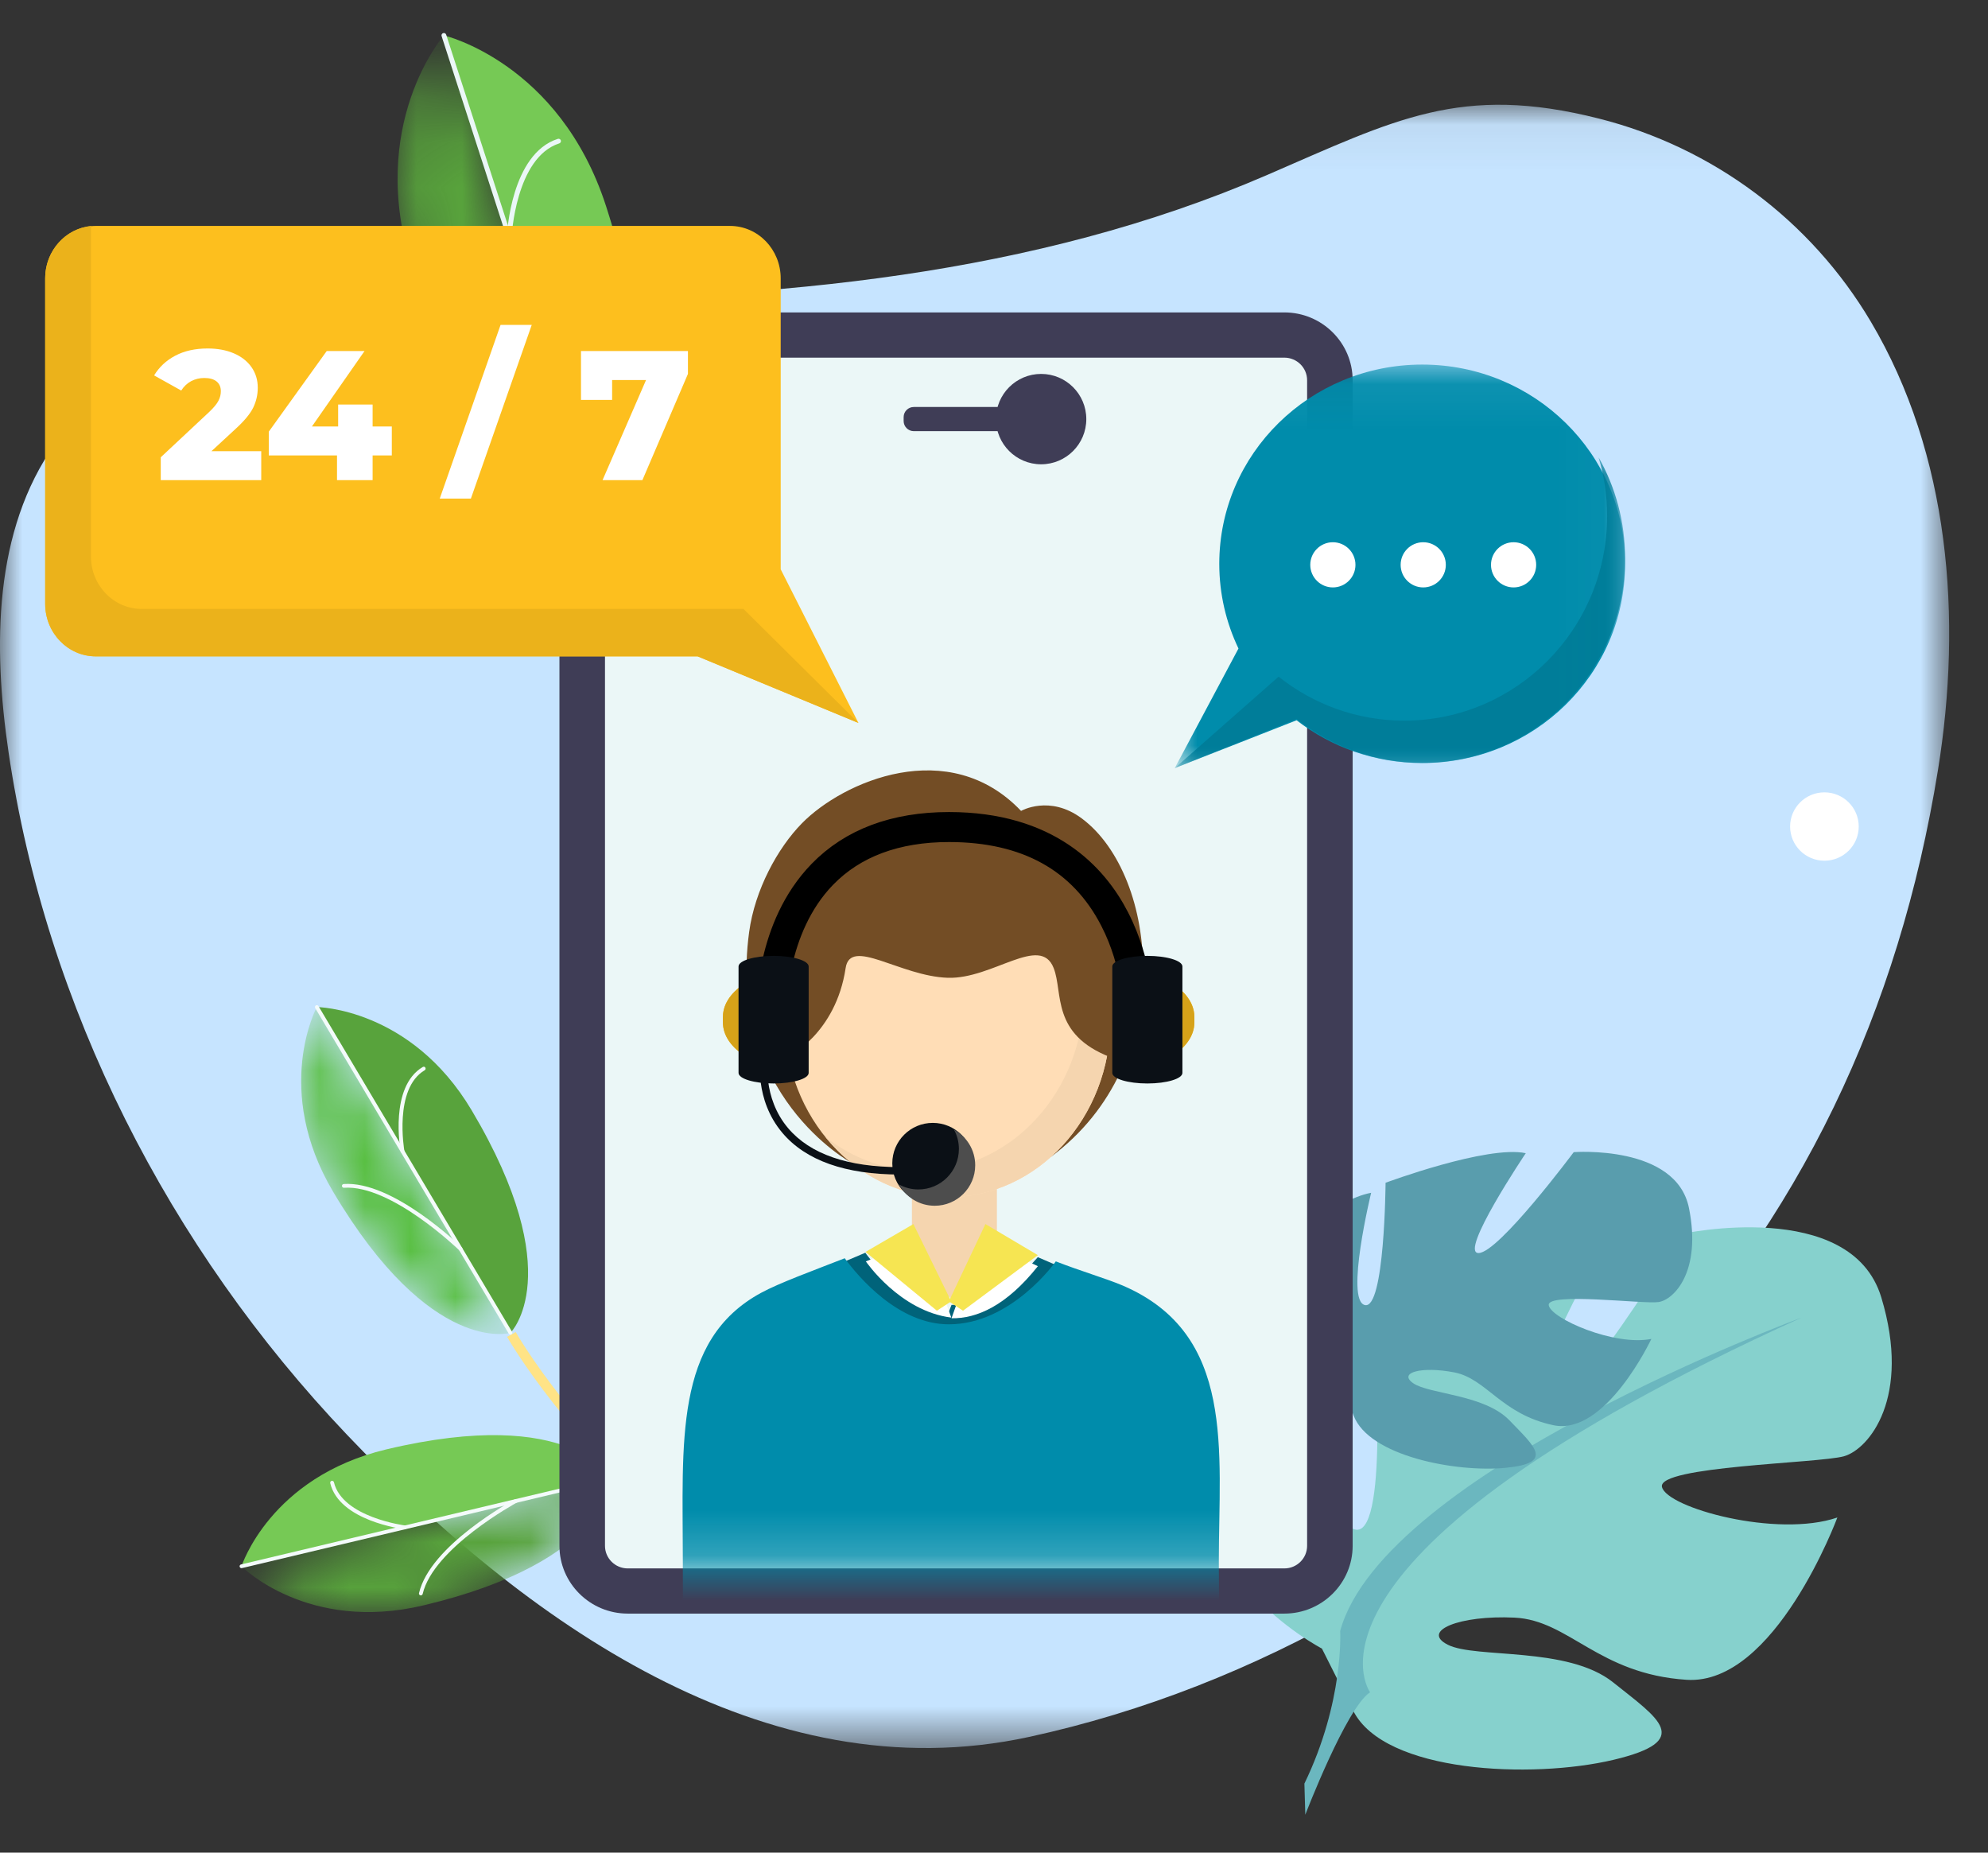 <?xml version="1.0" encoding="UTF-8"?>
<svg width="44px" height="41px" viewBox="0 0 44 41" version="1.1" xmlns="http://www.w3.org/2000/svg" xmlns:xlink="http://www.w3.org/1999/xlink">
    <rect x="0" y="0" width="44" height="41" fill="#333333" stroke="none"/>
    <title>Group 14</title>
    <defs>
        <polygon id="path-1" points="0 0.054 43.141 0.054 43.141 36.421 0 36.421"></polygon>
        <path d="M4.984,0.114 C4.933,0.315 4.905,0.527 4.905,0.743 C4.905,0.844 4.911,0.943 4.924,1.041 C4.992,1.621 5.259,2.14 5.655,2.531 C5.878,2.748 6.139,2.926 6.43,3.051 L5.655,3.497 L2.857,5.107 L1.708,5.768 L0.07,2.941 L1.278,2.245 L4.148,0.595" id="path-3"></path>
        <linearGradient x1="225.396%" y1="85.436%" x2="-3.833%" y2="38.723%" id="linearGradient-5">
            <stop stop-color="#90EBFF" offset="0%"></stop>
            <stop stop-color="#9CD1BA" offset="100%"></stop>
        </linearGradient>
        <path d="M0.017,0.123 C0.24,0.34 0.502,0.518 0.793,0.643 C1.099,0.773 1.434,0.845 1.786,0.845 C2.018,0.845 2.242,0.814 2.454,0.755 C2.762,0.67 3.046,0.531 3.292,0.345 L3.292,5.781 L0.017,5.781" id="path-6"></path>
        <linearGradient x1="119.132%" y1="79.34%" x2="-30.032%" y2="20.271%" id="linearGradient-8">
            <stop stop-color="#90EBFF" offset="0%"></stop>
            <stop stop-color="#9CD1BA" offset="100%"></stop>
        </linearGradient>
        <path d="M0.8,4.184 C2.962,7.821 4.72,7.3 4.72,7.3 L4.72,7.3 L0.435,0.09 C0.435,0.09 -0.549,1.914 0.8,4.184" id="path-9"></path>
        <path d="M0.11,2.031 C0.11,2.031 1.567,3.508 4.142,2.895 L4.142,2.895 C8.268,1.913 8.288,0.085 8.288,0.085 L8.288,0.085 L0.11,2.031 Z" id="path-11"></path>
        <path d="M0.083,4.594 C-0.016,9.854 2.188,10.447 2.188,10.447 L2.188,10.447 L2.384,0.021 C2.384,0.021 0.144,1.31 0.083,4.594" id="path-13"></path>
        <linearGradient x1="52.235%" y1="50%" x2="47.541%" y2="49.604%" id="linearGradient-15">
            <stop stop-color="#79BFD3" offset="0%"></stop>
            <stop stop-color="#B3D8E2" offset="100%"></stop>
        </linearGradient>
        <path d="M0.401,5.28 C2.049,10.372 4.365,10.218 4.365,10.218 L4.365,10.218 L1.1,0.125 C1.1,0.125 -0.627,2.102 0.401,5.28" id="path-16"></path>
        <path d="M2.619,0.034 C1.233,0.034 0.099,1.164 0.099,2.546 L0.099,2.546 L0.099,28.447 C0.099,29.829 1.233,30.959 2.619,30.959 L2.619,30.959 L17.151,30.959 C18.537,30.959 19.671,29.829 19.671,28.447 L19.671,28.447 L19.671,2.546 C19.671,1.164 18.537,0.034 17.151,0.034 L17.151,0.034 L2.619,0.034 Z" id="path-18"></path>
        <path d="M0.504,26.795 C0.226,26.795 -3.96127575e-13,26.571 -3.96127575e-13,26.295 L-3.96127575e-13,0.5 C-3.96127575e-13,0.224 0.226,-1.95399252e-14 0.504,-1.95399252e-14 L15.036,-1.95399252e-14 C15.314,-1.95399252e-14 15.54,0.224 15.54,0.5 L15.54,26.295 C15.54,26.571 15.314,26.795 15.036,26.795 L0.504,26.795 Z" id="path-20"></path>
        <polygon id="path-22" points="0 0.068 9.968 0.068 9.968 9 0 9"></polygon>
        <polygon id="path-24" points="0 0.12 9.968 0.12 9.968 7 0 7"></polygon>
    </defs>
    <g id="final-with-copy-changed" stroke="none" stroke-width="1" fill="none" fill-rule="evenodd">
        <g id="4.6-my-shop-customer-support" transform="translate(-300, -81)">
            <g id="Group-14" transform="translate(300, 81)">
                <g id="Group-206">
                    <g id="Group-17" transform="translate(0, 2.053)">
                        <g id="Group-3" transform="translate(0, 0.211)">
                            <mask id="mask-2" fill="white">
                                <use xlink:href="#path-1"></use>
                            </mask>
                            <g id="Clip-2"></g>
                            <path d="M22.778,36.175 C27.837,35.076 32.549,32.299 36.13,28.595 C39.861,24.737 42.03,20.099 42.891,14.788 C43.438,11.415 43.15,7.794 41.405,4.852 C40.078,2.614 37.911,0.998 35.389,0.36 C32.327,-0.414 30.88,0.383 28.032,1.614 C22.882,3.84 17.154,4.348 11.541,4.372 C9.665,4.379 7.769,4.338 5.936,4.736 C4.103,5.135 2.303,6.03 1.22,7.556 C-0.145,9.48 -0.155,12.042 0.188,14.374 C1.02,20.032 3.743,25.353 7.682,29.49 C11.571,33.575 16.922,37.447 22.778,36.175" id="Fill-1" fill="#C6E4FF" mask="url(#mask-2)"></path>
                        </g>
                        <g id="Group-12" transform="translate(19.463, 7.301)">
                            <g id="Group-8">
                                <mask id="mask-4" fill="white">
                                    <use xlink:href="#path-3"></use>
                                </mask>
                                <g id="Clip-7"></g>
                                <path d="M6.43,3.051 L5.655,3.497 L2.857,5.107 L1.708,5.768 L0.07,2.941 L1.278,2.245 L4.148,0.595 L4.984,0.114 C4.933,0.315 4.905,0.527 4.905,0.743 C4.905,0.844 4.911,0.943 4.924,1.041 C4.992,1.621 5.259,2.14 5.655,2.531 C5.878,2.748 6.139,2.926 6.43,3.051" id="Fill-6" fill="url(#linearGradient-5)" mask="url(#mask-4)"></path>
                            </g>
                            <g id="Group-11" transform="translate(5.638, 2.408)">
                                <mask id="mask-7" fill="white">
                                    <use xlink:href="#path-6"></use>
                                </mask>
                                <g id="Clip-10"></g>
                                <path d="M3.292,0.345 L3.292,5.781 L0.017,5.781 L0.017,0.123 C0.24,0.34 0.502,0.518 0.793,0.643 C1.099,0.773 1.434,0.845 1.786,0.845 C2.018,0.845 2.242,0.814 2.454,0.755 C2.762,0.67 3.046,0.531 3.292,0.345" id="Fill-9" fill="url(#linearGradient-8)" mask="url(#mask-7)"></path>
                            </g>
                        </g>
                        <path d="M15.284,32.04 C15.29,31.953 15.299,31.868 15.307,31.782 C12.72,29.714 11.435,27.464 11.414,27.426 L11.223,27.532 C11.245,27.571 12.585,29.918 15.284,32.04" id="Fill-13" fill="#FFE386"></path>
                        <path d="M7.012,20.234 C7.012,20.234 9.09,20.25 10.44,22.52 C12.602,26.157 11.298,27.443 11.298,27.443 L7.012,20.234 Z" id="Fill-15" fill="#58A33C"></path>
                    </g>
                    <g id="Group-20" transform="translate(6.577, 22.197)">
                        <mask id="mask-10" fill="white">
                            <use xlink:href="#path-9"></use>
                        </mask>
                        <g id="Clip-19"></g>
                        <path d="M0.8,4.184 C2.962,7.821 4.72,7.3 4.72,7.3 L4.72,7.3 L0.435,0.09 C0.435,0.09 -0.549,1.914 0.8,4.184" id="Fill-18" fill="#59BF42" mask="url(#mask-10)"></path>
                    </g>
                    <g id="Group-29" transform="translate(5.235, 22.197)">
                        <path d="M6.084,7.335 C6.104,7.324 6.111,7.298 6.099,7.278 L1.814,0.069 C1.802,0.049 1.776,0.043 1.756,0.054 C1.736,0.066 1.73,0.092 1.741,0.112 L6.027,7.321 C6.038,7.341 6.064,7.347 6.084,7.335" id="Fill-21" fill="#F4FBFB"></path>
                        <path d="M4.981,5.479 C4.983,5.477 4.986,5.475 4.989,5.472 C5.005,5.456 5.005,5.429 4.989,5.413 C4.926,5.353 3.454,3.93 2.372,4.006 C2.349,4.008 2.331,4.027 2.333,4.05 C2.335,4.074 2.355,4.091 2.378,4.089 C3.423,4.016 4.915,5.458 4.93,5.473 C4.944,5.486 4.965,5.488 4.981,5.479" id="Fill-23" fill="#F4FBFB"></path>
                        <path d="M3.695,3.317 C3.71,3.308 3.718,3.291 3.715,3.273 C3.713,3.259 3.474,1.895 4.165,1.488 C4.185,1.476 4.191,1.45 4.179,1.43 C4.168,1.41 4.142,1.404 4.122,1.416 C3.382,1.853 3.622,3.23 3.633,3.288 C3.637,3.311 3.659,3.326 3.681,3.322 C3.686,3.321 3.691,3.319 3.695,3.317" id="Fill-25" fill="#F4FBFB"></path>
                        <path d="M0.11,12.466 C0.11,12.466 0.74,10.492 3.315,9.879 C7.441,8.897 8.287,10.519 8.287,10.519 L0.11,12.466 Z" id="Fill-27" fill="#76C955"></path>
                    </g>
                    <g id="Group-32" transform="translate(5.235, 32.632)">
                        <mask id="mask-12" fill="white">
                            <use xlink:href="#path-11"></use>
                        </mask>
                        <g id="Clip-31"></g>
                        <path d="M0.11,2.031 C0.11,2.031 1.567,3.508 4.142,2.895 L4.142,2.895 C8.268,1.913 8.288,0.085 8.288,0.085 L8.288,0.085 L0.11,2.031 Z" id="Fill-30" fill="#58A33C" mask="url(#mask-12)"></path>
                    </g>
                    <g id="Group-43" transform="translate(5.235, 8.15)">
                        <path d="M8.328,24.557 C8.323,24.534 8.3,24.52 8.278,24.526 L0.1,26.472 C0.078,26.477 0.064,26.5 0.069,26.522 C0.075,26.545 0.097,26.559 0.12,26.553 L8.297,24.607 C8.32,24.602 8.334,24.579 8.328,24.557" id="Fill-33" fill="#F4FBFB"></path>
                        <path d="M6.222,25.058 C6.222,25.054 6.22,25.051 6.218,25.048 C6.207,25.027 6.182,25.02 6.162,25.031 C6.085,25.072 4.286,26.052 4.039,27.106 C4.033,27.128 4.047,27.15 4.07,27.156 C4.093,27.161 4.115,27.147 4.12,27.124 C4.359,26.108 6.183,25.114 6.202,25.104 C6.219,25.095 6.227,25.076 6.222,25.058" id="Fill-35" fill="#F4FBFB"></path>
                        <path d="M3.77,25.642 C3.766,25.625 3.752,25.612 3.734,25.61 C3.72,25.608 2.342,25.431 2.156,24.653 C2.15,24.631 2.128,24.617 2.105,24.622 C2.083,24.628 2.069,24.65 2.074,24.673 C2.274,25.507 3.665,25.686 3.724,25.693 C3.747,25.696 3.768,25.679 3.77,25.656 C3.771,25.651 3.771,25.646 3.77,25.642" id="Fill-37" fill="#F4FBFB"></path>
                        <path d="M17.611,14.144 C10.166,10.343 7.838,2.68 7.814,2.599 C7.797,2.541 7.736,2.508 7.678,2.525 C7.62,2.542 7.587,2.603 7.604,2.66 C7.628,2.742 9.975,10.474 17.484,14.324 C17.526,14.263 17.568,14.203 17.611,14.144" id="Fill-39" fill="#B3D8E3"></path>
                        <path d="M12.988,0.021 C12.988,0.021 15.177,1.393 15.116,4.676 C15.017,9.936 12.792,10.447 12.792,10.447 L12.988,0.021 Z" id="Fill-41" fill="#B3D8E3"></path>
                    </g>
                    <g id="Group-46" transform="translate(15.839, 8.15)">
                        <mask id="mask-14" fill="white">
                            <use xlink:href="#path-13"></use>
                        </mask>
                        <g id="Clip-45"></g>
                        <path d="M0.083,4.594 C-0.016,9.854 2.188,10.447 2.188,10.447 L2.188,10.447 L2.384,0.021 C2.384,0.021 0.144,1.31 0.083,4.594" id="Fill-44" fill="url(#linearGradient-15)" mask="url(#mask-14)"></path>
                    </g>
                    <g id="Group-63" transform="translate(9.161, 0.658)">
                        <path d="M8.865,17.991 C8.894,17.991 8.918,17.968 8.918,17.94 L9.114,7.514 C9.114,7.485 9.091,7.461 9.062,7.461 C9.033,7.46 9.01,7.483 9.009,7.512 L8.814,17.938 C8.814,17.966 8.836,17.99 8.865,17.991" id="Fill-47" fill="#F4FBFB"></path>
                        <path d="M8.916,15.306 C8.92,15.306 8.925,15.305 8.929,15.304 C8.957,15.298 8.974,15.269 8.967,15.241 C8.941,15.137 8.317,12.671 7.121,12.046 C7.095,12.032 7.064,12.042 7.05,12.067 C7.037,12.093 7.047,12.124 7.072,12.138 C8.227,12.741 8.86,15.241 8.866,15.266 C8.872,15.29 8.893,15.305 8.916,15.306" id="Fill-49" fill="#F4FBFB"></path>
                        <path d="M8.974,12.179 C8.995,12.179 9.015,12.166 9.024,12.146 C9.03,12.129 9.673,10.53 10.672,10.548 C10.701,10.549 10.724,10.526 10.725,10.497 C10.725,10.469 10.703,10.445 10.674,10.444 C9.603,10.424 8.954,12.039 8.927,12.108 C8.916,12.134 8.929,12.165 8.956,12.175 C8.962,12.177 8.968,12.178 8.974,12.179" id="Fill-51" fill="#F4FBFB"></path>
                        <path d="M0.663,0.125 C0.663,0.125 3.224,0.724 4.252,3.902 C5.9,8.994 3.929,10.218 3.929,10.218 L0.663,0.125 Z" id="Fill-61" fill="#76C955"></path>
                    </g>
                    <g id="Group-66" transform="translate(8.725, 0.658)">
                        <mask id="mask-17" fill="white">
                            <use xlink:href="#path-16"></use>
                        </mask>
                        <g id="Clip-65"></g>
                        <path d="M0.401,5.28 C2.049,10.372 4.365,10.218 4.365,10.218 L4.365,10.218 L1.1,0.125 C1.1,0.125 -0.627,2.102 0.401,5.28" id="Fill-64" fill="#58A33C" mask="url(#mask-17)"></path>
                    </g>
                    <g id="Group-77" transform="translate(9.396, 0.658)" fill="#EBF7F7">
                        <path d="M3.71,10.268 C3.738,10.259 3.754,10.229 3.745,10.202 L0.479,0.109 C0.47,0.081 0.44,0.066 0.412,0.075 C0.384,0.084 0.369,0.114 0.378,0.141 L3.644,10.234 C3.653,10.262 3.683,10.277 3.71,10.268" id="Fill-67"></path>
                        <path d="M2.87,7.669 C2.874,7.668 2.878,7.666 2.882,7.663 C2.907,7.647 2.914,7.615 2.898,7.59 C2.838,7.498 1.421,5.331 0.063,5.124 C0.034,5.119 0.007,5.139 0.003,5.168 C-0.002,5.197 0.018,5.224 0.047,5.228 C1.358,5.429 2.794,7.625 2.809,7.647 C2.822,7.668 2.847,7.676 2.87,7.669" id="Fill-69"></path>
                        <path d="M1.89,4.642 C1.91,4.635 1.926,4.616 1.927,4.594 C1.927,4.576 2.016,2.826 2.983,2.515 C3.011,2.506 3.026,2.476 3.017,2.449 C3.008,2.421 2.978,2.406 2.95,2.415 C1.914,2.748 1.824,4.514 1.821,4.589 C1.819,4.618 1.842,4.643 1.871,4.644 C1.878,4.645 1.884,4.644 1.89,4.642" id="Fill-71"></path>
                    </g>
                    <g id="Group-7" transform="translate(26.87, 27.161)">
                        <path d="M2.388,9.323 C2.388,9.323 -1.157,7.473 0.391,4.772 C0.391,4.772 1.645,3.105 3.027,2.645 C3.027,2.645 2.401,6.622 3.148,6.693 C3.894,6.764 3.526,2.211 3.526,2.211 C3.526,2.211 7.147,0.333 8.592,0.43 C8.592,0.43 6.429,4.36 7.17,4.244 C7.911,4.129 10.352,0.145 10.352,0.145 C10.352,0.145 14.097,-0.666 14.768,1.55 C15.439,3.765 14.496,4.911 13.942,5.067 C13.388,5.223 9.807,5.284 9.914,5.746 C10.02,6.209 12.46,6.881 13.796,6.422 C13.796,6.422 12.418,10.142 10.459,10.014 C8.501,9.886 7.861,8.695 6.649,8.638 C5.437,8.58 4.564,8.933 5.178,9.24 C5.792,9.548 7.831,9.268 8.832,10.07 C9.833,10.871 10.639,11.359 8.837,11.786 C7.035,12.212 3.773,12.076 3.081,10.7 L2.388,9.323 Z" id="Fill-37" fill="#86D1CD"></path>
                        <path d="M13,2 C13,2 3.758,5.41 2.792,8.932 C2.792,8.932 2.882,10.492 2,12.311 L2.02,13 C2.02,13 2.93,10.628 3.454,10.29 C3.454,10.29 1.278,7.324 13,2" id="Fill-38" fill="#6BB7BF"></path>
                    </g>
                    <path d="M29.23,28.457 C29.23,28.457 28.129,26.246 29.778,25.404 C29.778,25.404 30.941,24.99 31.764,25.243 C31.764,25.243 30.136,27.07 30.474,27.371 C30.812,27.673 32.15,25.197 32.15,25.197 C32.15,25.197 34.529,25.514 35.197,26.076 C35.197,26.076 32.84,27.334 33.238,27.537 C33.635,27.741 36.145,26.554 36.145,26.554 C36.145,26.554 38.229,27.465 37.816,28.845 C37.403,30.224 36.564,30.48 36.244,30.364 C35.924,30.248 34.169,29.008 34.067,29.284 C33.964,29.561 34.922,30.773 35.722,31.01 C35.722,31.01 33.815,32.438 32.909,31.677 C32.003,30.916 32.09,30.075 31.522,29.616 C30.954,29.157 30.414,29.028 30.609,29.404 C30.804,29.781 31.885,30.36 32.103,31.128 C32.321,31.897 32.548,32.434 31.533,32.014 C30.518,31.594 28.984,30.367 29.107,29.412 L29.23,28.457 Z" id="Fill-34" fill="#599DAD" transform="translate(33.37, 28.661) rotate(-28) translate(-33.37, -28.661) "></path>
                    <g id="Group-114" transform="translate(11.275, 5.876)">
                        <mask id="mask-19" fill="white">
                            <use xlink:href="#path-18"></use>
                        </mask>
                        <g id="Clip-113"></g>
                    </g>
                    <g id="Group-119" transform="translate(12.349, 6.812)">
                        <path d="M1.545,28.898 C0.711,28.898 0.033,28.225 0.033,27.398 L0.033,1.603 C0.033,0.775 0.711,0.102 1.545,0.102 L16.077,0.102 C16.911,0.102 17.589,0.775 17.589,1.603 L17.589,27.398 C17.589,28.225 16.911,28.898 16.077,28.898 L1.545,28.898 Z" id="Fill-115" fill="#3F3D56"></path>
                        <g id="Group-70" transform="translate(1.041, 1.103)">
                            <mask id="mask-21" fill="white">
                                <use xlink:href="#path-20"></use>
                            </mask>
                            <use id="Mask" fill="#EBF7F7" xlink:href="#path-20"></use>
                            <g mask="url(#mask-21)">
                                <g transform="translate(1.61, 9.085)">
                                    <g id="Group-3" transform="translate(4.041, 10.535)">
                                        <path d="" id="Fill-1" fill="#1E2D77"></path>
                                    </g>
                                    <g id="Group-6" transform="translate(3.673, 10.657)">
                                        <path d="M2.328,1.861 C3.717,1.861 4.694,0.337 4.694,0.336 C4.56,0.278 4.427,0.221 4.297,0.165 L4.297,0.165 C3.601,0.967 2.948,1.229 2.387,1.221 L2.289,1.474 L2.193,1.207 C1.159,1.077 0.479,0.067 0.479,0.067 C0.332,0.129 0.178,0.194 0.022,0.261 C0.334,0.724 1.214,1.861 2.328,1.861" id="Fill-4" fill="#00637A"></path>
                                    </g>
                                    <g id="Group-9" transform="translate(0, 10.78)">
                                        <path d="M0.113,6.778 C0.113,4.127 -0.088,1.882 1.843,0.832 C2.244,0.614 3,0.338 3.696,0.066 C4.008,0.49 4.887,1.528 6.001,1.528 C7.391,1.528 8.367,0.136 8.368,0.135 C8.921,0.351 9.497,0.519 9.854,0.672 C12.356,1.748 11.976,4.329 11.976,6.778 L12,11.261 L6.036,11.265 L0.122,11.261 L0.113,6.778 Z" id="Fill-7" fill="#008CAB"></path>
                                    </g>
                                    <g id="Group-12" transform="translate(6, 10.29)">
                                        <path d="M0.06,1.884 C0.622,1.893 1.274,1.607 1.971,0.732 L1.971,0.732 C1.274,0.402 0.689,0.109 0.689,0.109 L0.06,1.884 Z" id="Fill-10" fill="#FFFFFF"></path>
                                    </g>
                                    <g id="Group-15" transform="translate(4.041, 10.29)">
                                        <path d="M2.014,1.869 L1.379,0.109 C1.379,0.109 0.825,0.333 0.123,0.626 L0.123,0.626 C0.123,0.626 0.873,1.727 2.014,1.869" id="Fill-13" fill="#FFFFFF"></path>
                                    </g>
                                    <g id="Group-18" transform="translate(1.469, 0.004)">
                                        <path d="M2.356,8.718 C2.356,8.718 -0.38,7.224 0.112,3.62 C0.238,2.691 0.74,1.766 1.279,1.217 C2.19,0.288 4.532,-0.737 6.13,0.942 C6.13,0.942 6.762,0.578 7.475,1.109 C9.171,2.372 9.613,6.501 6.797,8.593" id="Fill-16" fill="#734D25"></path>
                                    </g>
                                    <g id="Group-21" transform="translate(5.143, 9.066)">
                                        <polygon id="Fill-19" fill="#F5D5AF" points="1.921 2.006 0.997 2.734 0.04 2.006 0.04 0.046 1.921 0.046"></polygon>
                                    </g>
                                    <g id="Group-24" transform="translate(2.327, 1.596)">
                                        <path d="M7.251,3.97 C7.251,6.141 5.637,7.9 3.646,7.9 C1.655,7.9 0.042,6.141 0.042,3.97 C0.042,1.8 1.655,0.041 3.646,0.041 C5.637,0.041 7.251,1.8 7.251,3.97" id="Fill-22" fill="#FFDDB6"></path>
                                    </g>
                                    <g id="Group-27" transform="translate(3.184, 2.331)">
                                        <path d="M4.916,0.064 C5.471,0.755 5.808,1.659 5.808,2.65 C5.808,4.82 4.194,6.579 2.204,6.579 C1.408,6.579 0.673,6.298 0.077,5.822 C0.737,6.645 1.707,7.165 2.789,7.165 C4.78,7.165 6.394,5.406 6.394,3.236 C6.394,1.933 5.812,0.779 4.916,0.064" id="Fill-25" fill="#F5D5AF"></path>
                                    </g>
                                    <g id="Group-30" transform="translate(2.327, 1.474)">
                                        <path d="M6.269,1.13 C5.306,0.076 3.978,0.007 3.028,0.164 C2.054,0.324 -0.53,1.686 0.12,4.91 C0.12,4.91 1.171,4.401 1.389,2.951 C1.492,2.256 2.594,3.131 3.651,3.165 C4.641,3.197 5.699,2.193 5.994,2.951 C6.207,3.495 5.931,4.412 7.251,4.923 C7.251,4.923 7.753,2.754 6.269,1.13" id="Fill-28" fill="#734D25"></path>
                                    </g>
                                    <g id="Group-33" transform="translate(4.041, 10.045)">
                                        <polygon id="Fill-31" fill="#F6E552" points="1.175 0.044 0.115 0.661 1.695 1.962 2.012 1.755"></polygon>
                                    </g>
                                    <g id="Group-36" transform="translate(6, 10.045)">
                                        <polygon id="Fill-34" fill="#F6E552" points="0.81 0.044 1.971 0.732 0.314 1.962 0.001 1.755"></polygon>
                                    </g>
                                    <g id="Group-39" transform="translate(1.714, 1.106)">
                                        <path d="M0.12,4.274 C0.118,4.198 0.079,2.405 1.262,1.186 C1.952,0.476 2.916,0.115 4.125,0.115 C6.331,0.115 7.376,1.247 7.864,2.197 C8.391,3.221 8.397,4.23 8.397,4.272 L8.233,4.272 C8.233,4.262 8.227,3.256 7.716,2.267 C7.036,0.948 5.827,0.279 4.125,0.279 C2.962,0.279 2.038,0.623 1.38,1.3 C0.244,2.469 0.283,4.252 0.284,4.269 L0.12,4.274 Z" id="Fill-37" fill="#000000"></path>
                                    </g>
                                    <g id="Group-42" transform="translate(1.714, 1.106)">
                                        <path d="M0.286,4.274 C0.284,4.198 0.245,2.405 1.428,1.186 C2.118,0.476 3.082,0.115 4.291,0.115 C6.497,0.115 7.542,1.247 8.03,2.197 C8.557,3.221 8.563,4.23 8.563,4.272 L8.4,4.272 C8.4,4.262 8.393,3.256 7.882,2.267 C7.202,0.948 5.993,0.279 4.291,0.279 C3.128,0.279 2.204,0.623 1.546,1.3 C0.41,2.469 0.449,4.252 0.45,4.269 L0.286,4.274 Z" id="Stroke-40" stroke="#000000" stroke-width="0.5"></path>
                                    </g>
                                    <g id="Group-45" transform="translate(1.714, 6.372)">
                                        <path d="M3.206,2.621 C1.998,2.621 1.123,2.312 0.605,1.702 C-0.026,0.958 0.115,0.05 0.121,0.012 L0.282,0.038 C0.281,0.047 0.149,0.913 0.731,1.597 C1.216,2.168 2.049,2.457 3.206,2.457 L3.206,2.621 Z" id="Fill-43" fill="#0B1016"></path>
                                    </g>
                                    <g id="Group-48" transform="translate(0.224, 4.412)">
                                        <g id="Group-10" transform="translate(0.776, 0.012)">
                                            <path d="M1.789,2.284 L1.789,2.284 C0.801,2.284 -1.85185201e-13,1.8 -1.85185201e-13,1.203 L-1.85185201e-13,1.081 C-1.85185201e-13,0.484 0.801,-6.37268016e-14 1.789,-6.37268016e-14" id="Fill-46" fill="#FDBF1E"></path>
                                            <path d="M0.94,0.13 C0.692,0.315 0.542,0.551 0.542,0.808 L0.542,0.93 C0.542,1.412 1.066,1.821 1.789,1.96 L1.789,2.284 C0.801,2.284 0,1.8 0,1.203 L0,1.081 C0,0.67 0.38,0.312 0.94,0.13" id="Fill-49" fill="#D6A219"></path>
                                        </g>
                                    </g>
                                    <g id="Group-51" transform="translate(1.224, 4.535)"></g>
                                    <g id="Group-54" transform="translate(0.959, 4.045)">
                                        <path d="M1.939,2.699 C1.939,2.828 1.592,2.933 1.163,2.933 C0.735,2.933 0.387,2.828 0.387,2.699 L0.387,0.344 C0.387,0.214 0.735,0.109 1.163,0.109 C1.592,0.109 1.939,0.214 1.939,0.344 L1.939,2.699 Z" id="Fill-52" fill="#0B1016"></path>
                                    </g>
                                    <g id="Group-57" transform="translate(9.551, 4.412)">
                                        <path d="M0.096,0.012 L0.096,0.012 C1.084,0.012 1.884,0.496 1.884,1.093 L1.884,1.215 C1.884,1.812 1.084,2.296 0.096,2.296" id="Fill-55" fill="#FDBF1E"></path>
                                    </g>
                                    <g id="Group-60" transform="translate(9.551, 4.535)">
                                        <path d="M0.945,0.019 C1.193,0.205 1.342,0.441 1.342,0.698 L1.342,0.819 C1.342,1.302 0.818,1.711 0.096,1.85 L0.096,2.173 C1.084,2.173 1.884,1.689 1.884,1.092 L1.884,0.971 C1.884,0.56 1.504,0.202 0.945,0.019" id="Fill-58" fill="#D6A219"></path>
                                    </g>
                                    <g id="Group-63" transform="translate(9.306, 4.045)">
                                        <path d="M0.312,0.344 C0.312,0.214 0.66,0.109 1.088,0.109 C1.517,0.109 1.864,0.214 1.864,0.344 L1.864,2.699 C1.864,2.828 1.517,2.933 1.088,2.933 C0.66,2.933 0.312,2.828 0.312,2.699 L0.312,0.344 Z" id="Fill-61" fill="#0B1016"></path>
                                    </g>
                                    <g id="Group-66" transform="translate(4.653, 7.8)">
                                        <path d="M1.888,0.945 C1.888,1.441 1.487,1.841 0.992,1.841 C0.497,1.841 0.096,1.441 0.096,0.945 C0.096,0.451 0.497,0.05 0.992,0.05 C1.487,0.05 1.888,0.451 1.888,0.945" id="Fill-64" fill="#0B1016"></path>
                                    </g>
                                    <g id="Group-69" transform="translate(4.653, 7.453)">
                                        <path d="M1.462,0.547 C1.531,0.674 1.57,0.819 1.57,0.974 C1.57,1.469 1.169,1.87 0.674,1.87 C0.519,1.87 0.374,1.831 0.247,1.762 C0.398,2.041 0.694,2.231 1.035,2.231 C1.53,2.231 1.931,1.83 1.931,1.335 C1.931,0.994 1.741,0.699 1.462,0.547" id="Fill-67" fill="#4D4D4D"></path>
                                    </g>
                                </g>
                            </g>
                        </g>
                    </g>
                    <g id="Group-192" transform="translate(13.289, 6.882)" fill="#FFFFFF">
                        <path d="M27.85,11.409 C27.85,11.827 27.51,12.166 27.09,12.166 C26.671,12.166 26.331,11.827 26.331,11.409 C26.331,10.992 26.671,10.653 27.09,10.653 C27.51,10.653 27.85,10.992 27.85,11.409" id="Fill-190"></path>
                    </g>
                </g>
                <g id="Group-9" transform="translate(20, 9)" fill="#3F3D56" fill-rule="nonzero">
                    <path d="M2.209,0.542 L0.225,0.542 C0.101,0.542 0,0.441 0,0.317 L0,0.231 C0,0.107 0.101,0.007 0.225,0.007 L2.209,0.007 C2.333,0.007 2.434,0.107 2.434,0.231 L2.434,0.317 C2.434,0.441 2.333,0.542 2.209,0.542 L2.209,0.542 Z" id="Path"></path>
                    <circle id="Oval" cx="3.043" cy="0.275" r="1"></circle>
                </g>
                <g id="Group-6" transform="translate(1, 4)">
                    <g id="Group-5" transform="translate(0, 0.053)">
                        <path d="M18,11.947 L16.279,8.546 L16.279,2.108 C16.279,1.467 15.777,0.947 15.157,0.947 L1.122,0.947 C0.502,0.947 0,1.467 0,2.108 L0,9.312 C0,9.954 0.502,10.473 1.122,10.473 L14.441,10.473 L18,11.947 Z" id="Fill-1" fill="#FDBF1E"></path>
                        <path d="M15.455,9.423 L2.136,9.423 C1.516,9.423 1.013,8.903 1.013,8.262 L1.013,1.054 C1.013,1.018 1.015,0.983 1.019,0.947 C0.447,1.002 0,1.498 0,2.104 L0,9.311 C0,9.953 0.502,10.473 1.122,10.473 L14.441,10.473 L18,11.947 L15.455,9.423 Z" id="Fill-3" fill="#EBB21B"></path>
                    </g>
                    <path d="M4.782,6.626 L4.782,5.985 L3.68,5.985 L4.219,5.487 C4.409,5.313 4.538,5.157 4.605,5.02 C4.671,4.883 4.705,4.736 4.705,4.581 C4.705,4.407 4.658,4.254 4.564,4.122 C4.47,3.99 4.339,3.889 4.172,3.818 C4.005,3.747 3.812,3.712 3.595,3.712 C3.32,3.712 3.082,3.765 2.88,3.871 C2.679,3.977 2.523,4.123 2.411,4.308 L2.411,4.308 L3.011,4.643 C3.068,4.553 3.141,4.484 3.229,4.436 C3.318,4.389 3.415,4.365 3.521,4.365 C3.641,4.365 3.732,4.391 3.795,4.443 C3.857,4.494 3.888,4.566 3.888,4.659 C3.888,4.73 3.871,4.8 3.835,4.869 C3.8,4.938 3.731,5.022 3.627,5.12 L3.627,5.12 L2.558,6.12 L2.558,6.626 L4.782,6.626 Z M7.247,6.626 L7.247,6.079 L7.672,6.079 L7.672,5.438 L7.247,5.438 L7.247,4.953 L6.484,4.953 L6.484,5.438 L5.904,5.438 L7.068,3.769 L6.231,3.769 L4.949,5.553 L4.949,6.079 L6.459,6.079 L6.459,6.626 L7.247,6.626 Z M9.422,7.034 L10.769,3.19 L10.079,3.19 L8.733,7.034 L9.422,7.034 Z M13.218,6.626 L14.226,4.275 L14.226,3.769 L11.859,3.769 L11.859,4.851 L12.548,4.851 L12.548,4.41 L13.299,4.41 L12.336,6.626 L13.218,6.626 Z" id="24/7" fill="#FFFFFF" fill-rule="nonzero"></path>
                </g>
                <g id="Group-13" transform="translate(26, 8)">
                    <g id="Group-3">
                        <mask id="mask-23" fill="white">
                            <use xlink:href="#path-22"></use>
                        </mask>
                        <g id="Clip-2"></g>
                        <path d="M5.477,0.068 C2.996,0.068 0.986,2.042 0.986,4.478 C0.986,5.148 1.139,5.783 1.411,6.352 L-0,9 L2.697,7.94 C3.462,8.533 4.427,8.887 5.477,8.887 C7.957,8.887 9.968,6.913 9.968,4.478 C9.968,2.042 7.957,0.068 5.477,0.068" id="Fill-1" fill="#008CAB" mask="url(#mask-23)"></path>
                    </g>
                    <g id="Group-6" transform="translate(0, 2)">
                        <mask id="mask-25" fill="white">
                            <use xlink:href="#path-24"></use>
                        </mask>
                        <g id="Clip-5"></g>
                        <path d="M9.381,0.12 C9.504,0.532 9.57,0.969 9.57,1.421 C9.57,3.921 7.559,5.948 5.079,5.948 C4.029,5.948 3.064,5.583 2.299,4.975 L-6.94444444e-05,7 L2.697,5.911 C3.462,6.52 4.427,6.884 5.477,6.884 C7.957,6.884 9.968,4.857 9.968,2.357 C9.968,1.543 9.754,0.78 9.381,0.12" id="Fill-4" fill="#007D99" mask="url(#mask-25)"></path>
                    </g>
                    <path d="M4,4.5 C4,4.776 3.776,5 3.5,5 C3.224,5 3,4.776 3,4.5 C3,4.224 3.224,4 3.5,4 C3.776,4 4,4.224 4,4.5" id="Fill-7" fill="#FFFFFF"></path>
                    <path d="M6,4.5 C6,4.776 5.776,5 5.5,5 C5.224,5 5,4.776 5,4.5 C5,4.224 5.224,4 5.5,4 C5.776,4 6,4.224 6,4.5" id="Fill-9" fill="#FFFFFF"></path>
                    <path d="M8,4.5 C8,4.776 7.776,5 7.5,5 C7.224,5 7,4.776 7,4.5 C7,4.224 7.224,4 7.5,4 C7.776,4 8,4.224 8,4.5" id="Fill-11" fill="#FFFFFF"></path>
                </g>
            </g>
        </g>
    </g>
</svg>